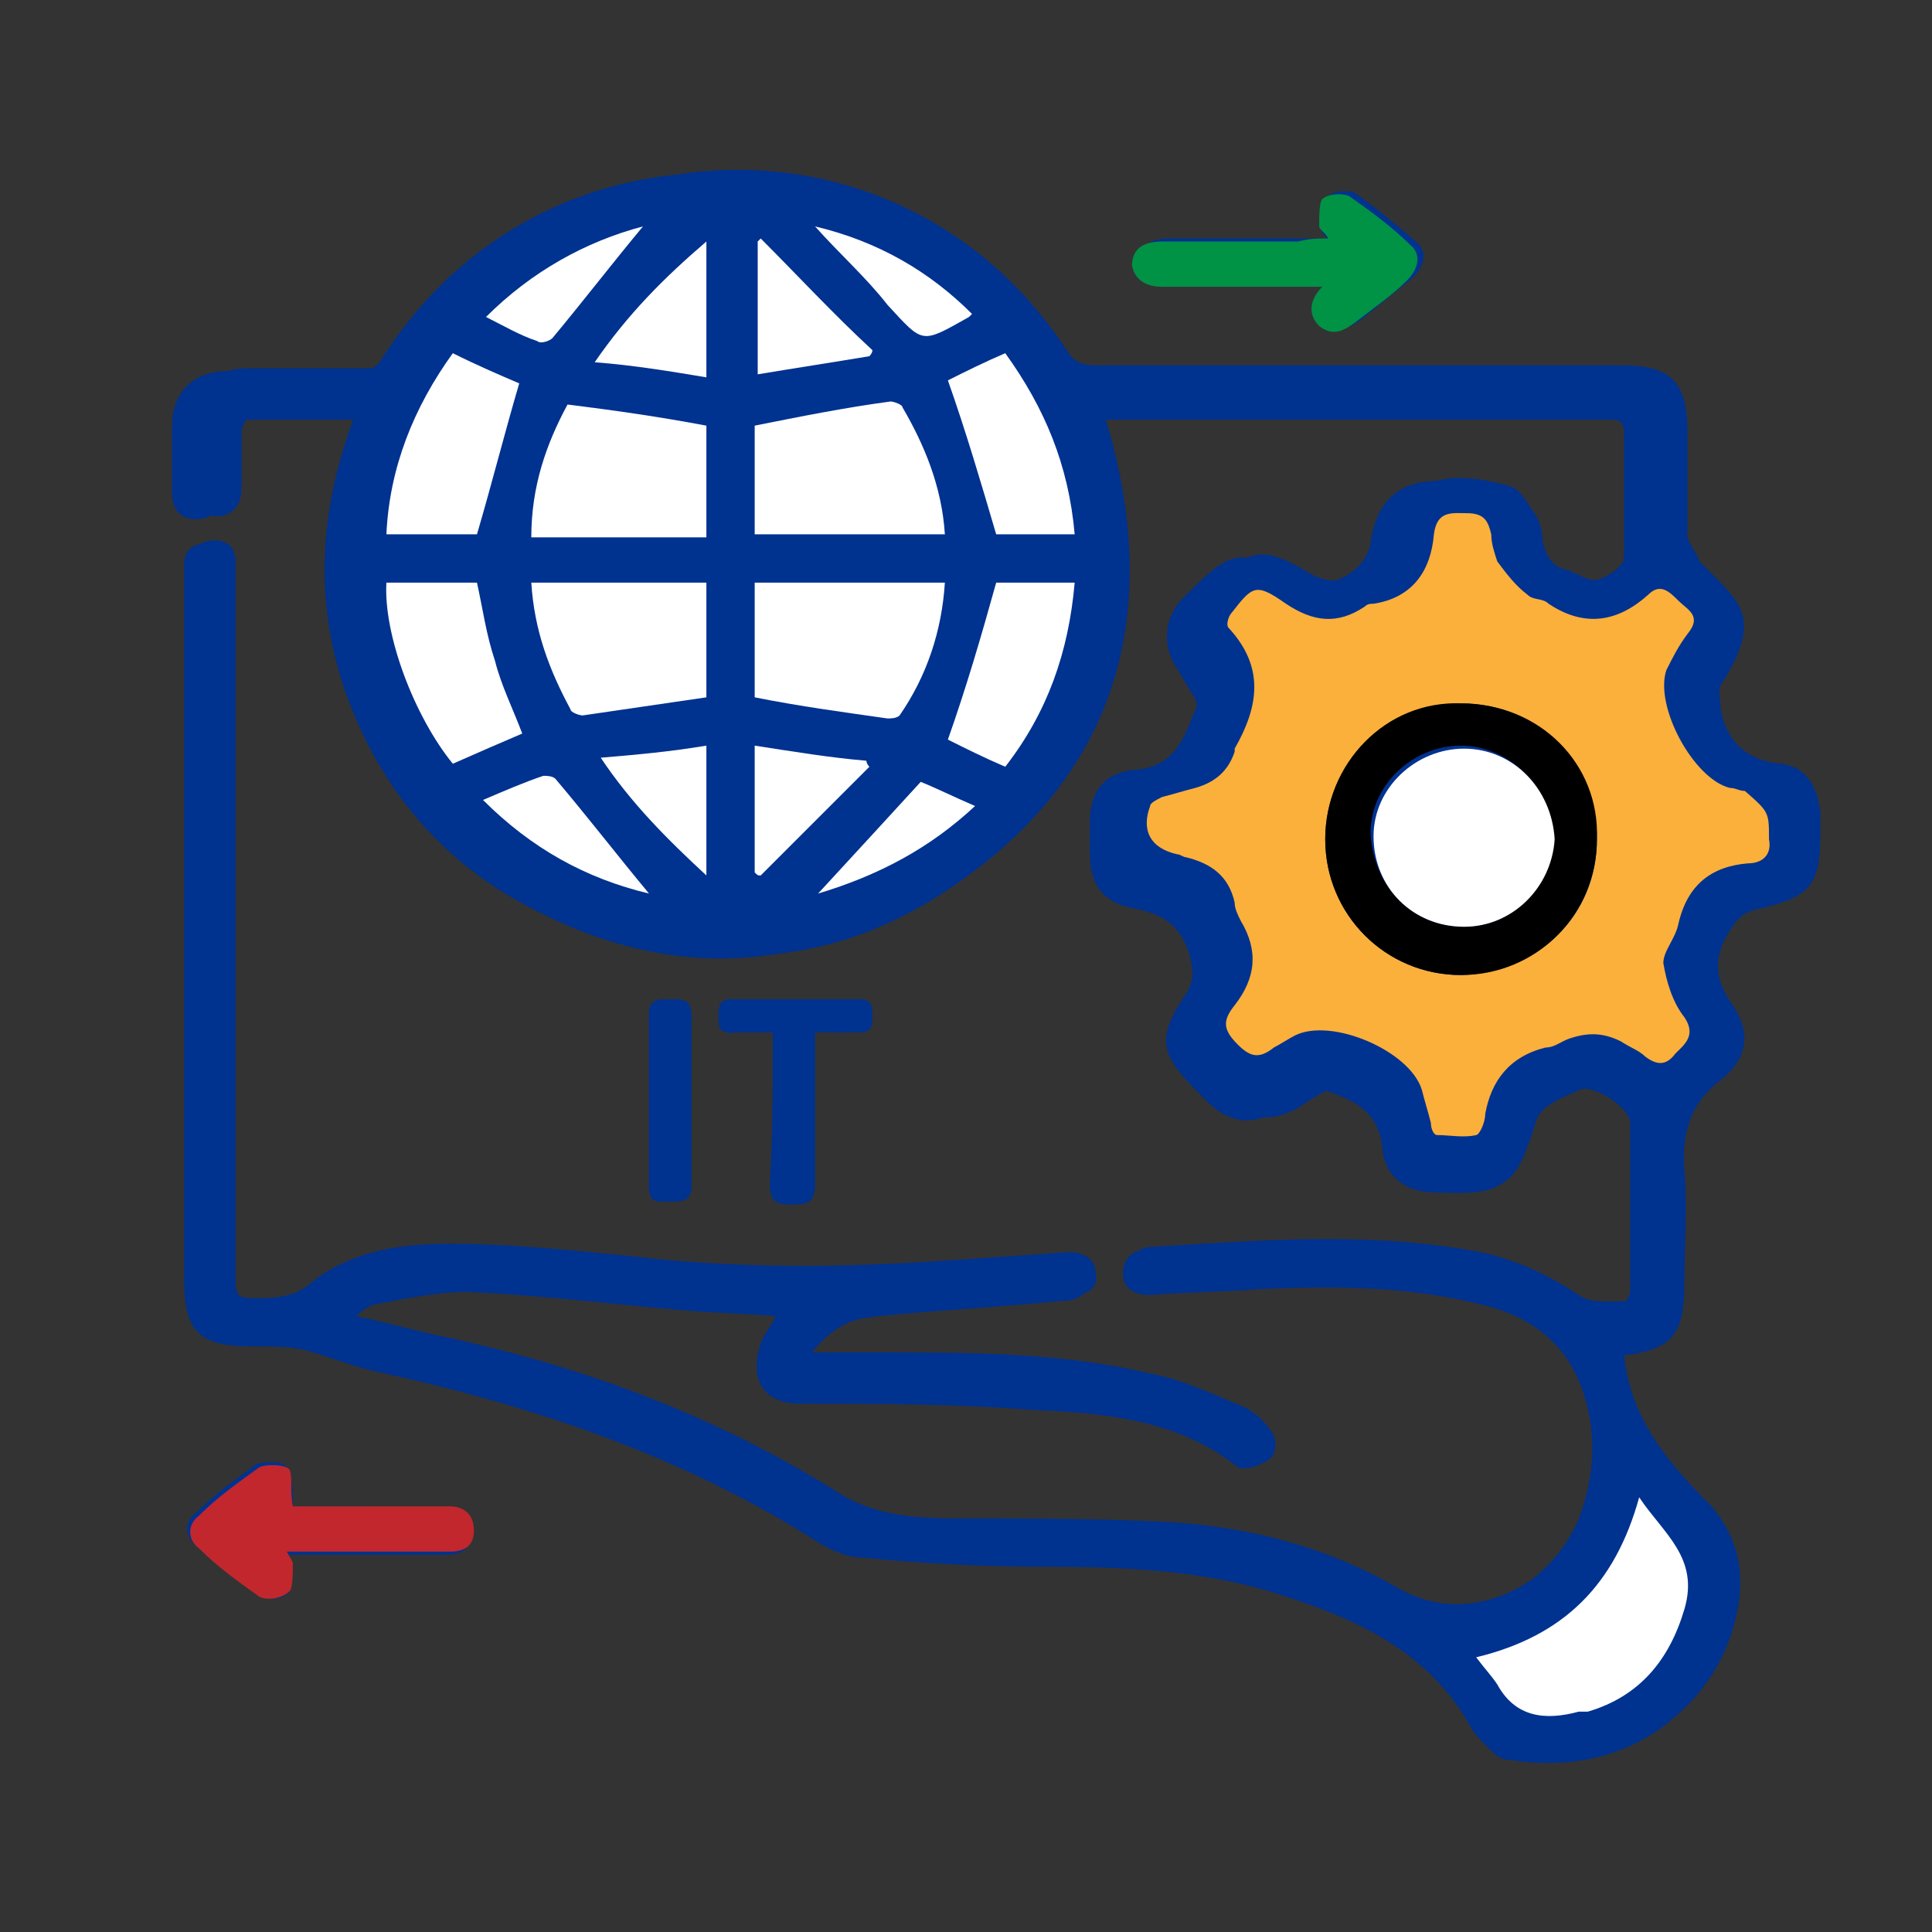 <?xml version="1.0" encoding="utf-8"?>
<!-- Generator: Adobe Illustrator 25.0.1, SVG Export Plug-In . SVG Version: 6.00 Build 0)  -->
<svg version="1.1" id="Layer_1" xmlns="http://www.w3.org/2000/svg" xmlns:xlink="http://www.w3.org/1999/xlink" x="0px" y="0px"
	 viewBox="0 0 64 64" style="enable-background:new 0 0 64 64;" xml:space="preserve">
<rect x="0" y="0" width="64" height="64" fill="#333333" stroke="none"/>
<style type="text/css">
	.st0{fill:#003290;}
	.st1{fill:#009245;}
	.st2{fill:#C1272D;}
	.st3{fill:#FBB03B;}
	.st4{fill:#FFFFFF;}
</style>
<g id="Filled_Color">
</g>
<g id="Icons">
	<g>
		<g>
		</g>
	</g>
</g>
<g>
	<path class="st0" d="M53.8,44.9c1.6-0.2,2-0.7,2-2.4c0-1.2,0.1-2.5,0-3.7c-0.1-1.3,0.2-2.3,1.3-3.1c0.8-0.7,0.9-1.5,0.3-2.4
		c-0.5-0.7-0.7-1.4-0.2-2.3c0.3-0.5,0.5-0.8,1.1-0.9c1.7-0.4,2-0.8,2-2.5c0-0.2,0-0.4,0-0.7c-0.1-0.9-0.5-1.5-1.3-1.6
		c-1.1-0.1-1.8-0.7-2-1.8c0-0.3-0.1-0.6,0-0.8c1.4-2.2,0.7-2.7-0.5-3.9c-0.1-0.1-0.1-0.1-0.2-0.2c-0.1-0.3-0.3-0.5-0.4-0.8
		c0-1.2,0-2.4,0-3.5c0-1.7-0.6-2.2-2.2-2.2c-5.8,0-11.6,0-17.4,0c-0.4,0-0.7-0.1-0.9-0.4c-5.2-8.1-16.7-8.1-22,0
		c-0.3,0.4-0.5,0.5-0.9,0.5c-1.4,0-2.9,0-4.3,0c-1.1,0-1.8,0.7-1.8,1.8c0,0.7,0,1.4,0,2.2c0,0.5,0.2,0.9,0.8,0.9
		c0.5,0,0.8-0.4,0.8-0.9c0-0.6,0-1.3,0-1.9c0-0.2,0.2-0.5,0.3-0.5c1.3,0,2.7,0,4.1,0c-1.1,3-1.2,6-0.3,8.9c1,3,2.8,5.3,5.5,6.9
		c4.8,2.8,9.7,2.8,14.2-0.4c5.4-3.8,6.7-9.2,4.8-15.4c0,0,0.1,0,0.2,0c5.7,0,11.5,0,17.2,0c0.4,0,0.5,0.2,0.5,0.5c0,1.3,0,2.6,0,3.9
		c0,0.1,0,0.3-0.1,0.4c-0.4,0.5-1.4,0.8-2,0.5c-0.1-0.1-0.3-0.1-0.4-0.2c-0.6-0.1-0.8-0.5-0.9-1c0-0.3-0.1-0.6-0.2-0.8
		c-0.3-0.4-0.5-0.9-0.9-1c-1.8-0.5-3.5-0.5-3.9,1.8c-0.2,1.1-1.7,1.7-2.7,1.1c-1.5-0.9-2-0.9-3.2,0.4c-0.1,0.1-0.3,0.3-0.4,0.4
		c-0.5,0.6-0.6,1.4-0.2,2.1c0.2,0.3,0.4,0.7,0.6,1c0.1,0.2,0.2,0.4,0.1,0.5c-0.3,1-0.7,1.9-2,2c-1,0.1-1.5,0.8-1.5,1.8
		c0,0.3,0,0.6,0,0.9c0,1.1,0.5,1.7,1.5,1.9c0.9,0.2,1.5,0.5,1.8,1.5c0.1,0.5,0.2,0.9-0.1,1.3c-1,1.6-0.9,2,0.4,3.3
		c0.1,0.1,0.2,0.2,0.3,0.3c0.7,0.7,1.4,0.8,2.3,0.3c0.3-0.2,0.6-0.4,1-0.6C43.7,36,43.9,36,44,36c1,0.4,1.9,0.7,2,2
		c0.1,0.9,0.8,1.4,1.7,1.4c2.3,0.1,2.5-0.1,3.2-2.3c0.1-0.3,0.4-0.5,0.6-0.6c0.3-0.2,0.7-0.3,1-0.5c0.5-0.2,1.7,0.6,1.7,1.1
		c0,1.9,0,3.8,0,5.6c0,0.2-0.1,0.4-0.2,0.4c-0.6,0-1.3,0.1-1.7-0.2c-1.2-0.8-2.4-1.3-3.7-1.5c-3.5-0.6-7-0.3-10.4-0.1
		c-0.5,0-0.8,0.3-0.8,0.8c0,0.5,0.4,0.8,0.9,0.7c1.2-0.1,2.5-0.2,3.7-0.2c2.4-0.1,4.8-0.1,7.2,0.5c1.7,0.4,2.9,1.4,3.5,3.1
		c0.4,1.4,0.3,2.7-0.2,4c-0.8,2-3.6,3.9-6.2,2.4c-2.4-1.4-5.2-2.1-8-2.2c-2.2-0.1-4.4-0.1-6.6-0.1c-1.4,0-2.8-0.1-4-0.9
		c-4-2.5-8.3-4.1-12.9-5.1c-1-0.2-2-0.5-3-0.7c0.3-0.3,0.6-0.4,0.9-0.5c1-0.2,2-0.4,3-0.4c2.4,0.1,4.7,0.4,7.1,0.6
		c1,0.1,2,0.1,3.1,0.2c-0.2,0.3-0.4,0.6-0.5,0.9c-0.5,1.1,0.1,1.9,1.3,2c2.5,0.1,5.1,0.1,7.6,0.2c2.4,0.2,4.8,0.3,6.9,1.9
		c0.2,0.1,0.7,0,0.9-0.2c0.2-0.2,0.2-0.7,0-0.9c-0.2-0.3-0.5-0.6-0.9-0.8c-1-0.4-2-0.9-3.1-1.1c-2.9-0.7-6-0.7-9-0.7
		c-0.7,0-1.4,0-2.2,0c0.7-0.9,1.5-1.2,2.4-1.3c2-0.2,4-0.4,6-0.5c0.7-0.1,1.1-0.3,1-0.8c0-0.5-0.4-0.8-1.2-0.7
		c-1.5,0.1-2.9,0.2-4.4,0.3c-3.3,0.2-6.6,0.2-9.9-0.2c-2-0.2-4-0.4-5.9-0.4c-1.5,0-3.2,0.2-4.4,1.2c-0.6,0.5-1.2,0.6-1.9,0.6
		c-0.8,0-0.8,0-0.8-0.9c0-7.6,0-15.1,0-22.7c0-0.3,0-0.5,0-0.8c0-0.5-0.3-0.7-0.7-0.7c-0.5,0-0.7,0.3-0.8,0.7c0,0.2,0,0.4,0,0.6
		c0,7.7,0,15.4,0,23.1c0,1.7,0.5,2.2,2.2,2.2c0.6,0,1.1,0,1.7,0.1c0.8,0.2,1.5,0.5,2.3,0.7c5.1,1.1,10,2.7,14.5,5.5
		c0.5,0.3,1.2,0.6,1.8,0.7c2,0.2,4,0.3,6,0.3c2.5,0,5,0.1,7.4,0.8c2.6,0.8,5.1,1.8,6.6,4.3c0.2,0.3,0.4,0.6,0.7,0.9
		c0.2,0.2,0.5,0.4,0.7,0.4c3.7,0.6,6.6-1.6,7.3-4.6c0.3-1.3,0.2-2.5-0.8-3.7C55.3,48.5,54,47,53.8,44.9z M44,7.9c-0.3,0-0.6,0-0.8,0
		c-1.5,0-3,0-4.5,0c-0.6,0-1,0.3-1,0.8c0,0.6,0.4,0.7,1,0.7c1.6,0,3.2,0,4.8,0c0.2,0,0.3,0,0.5,0c-0.4,0.5-0.6,0.9-0.1,1.3
		c0.5,0.4,0.9,0.1,1.3-0.2c0.5-0.4,1.1-0.9,1.6-1.3c0.4-0.4,0.5-0.9,0.1-1.2c-0.7-0.6-1.3-1.1-2-1.6c-0.2-0.1-0.7-0.1-0.9,0.1
		c-0.2,0.2-0.1,0.6-0.1,0.9C43.7,7.6,43.8,7.8,44,7.9z M9.7,49.9c0-0.5,0-1-0.2-1.3c-0.1-0.2-0.7-0.2-1-0.1c-0.7,0.5-1.4,1-2,1.6
		c-0.4,0.3-0.4,0.8,0,1.1c0.6,0.6,1.3,1.1,2,1.6C8.8,53,9.3,53,9.5,52.8c0.2-0.2,0.1-0.6,0.1-0.9c0-0.1-0.1-0.2-0.2-0.4
		c0.5,0,0.9,0,1.3,0c1.4,0,2.7,0,4.1,0c0.5,0,0.8-0.2,0.8-0.7c0-0.5-0.3-0.7-0.8-0.8c-0.2,0-0.3,0-0.5,0
		C12.7,49.9,11.1,49.9,9.7,49.9z M25.6,34.2c0,1.7,0,3.4,0,5c0,0.6,0.2,0.7,0.7,0.7c0.5,0,0.7-0.1,0.7-0.7c0-0.8,0-1.5,0-2.3
		c0-0.9,0-1.8,0-2.7c0.5,0,0.9,0,1.4,0c0.4,0,0.5-0.1,0.5-0.5c0-0.3,0-0.6-0.4-0.6c-1.4,0-2.8,0-4.2,0c-0.4,0-0.4,0.3-0.4,0.6
		c0,0.3,0,0.6,0.4,0.5C24.6,34.2,25.1,34.2,25.6,34.2z M21.5,36.4c0,1,0,2,0,2.9c0,0.6,0.3,0.5,0.7,0.5c0.4,0,0.7,0,0.7-0.5
		c0-1.9,0-3.8,0-5.7c0-0.5-0.3-0.5-0.7-0.5c-0.4,0-0.7,0-0.7,0.5C21.5,34.5,21.5,35.4,21.5,36.4z"/>
	<path class="st0" d="M53.8,44.9c0.2,2.1,1.5,3.6,2.7,5.1c1,1.1,1.1,2.4,0.8,3.7c-0.7,3.1-3.5,5.2-7.3,4.6c-0.3,0-0.5-0.2-0.7-0.4
		c-0.3-0.3-0.5-0.5-0.7-0.9c-1.5-2.5-4-3.5-6.6-4.3c-2.4-0.7-4.9-0.8-7.4-0.8c-2,0-4-0.1-6-0.3c-0.6,0-1.2-0.3-1.8-0.7
		c-4.5-2.8-9.4-4.4-14.5-5.5c-0.8-0.2-1.5-0.5-2.3-0.7c-0.5-0.1-1.1-0.1-1.7-0.1c-1.7,0-2.2-0.5-2.2-2.2c0-7.7,0-15.4,0-23.1
		c0-0.2,0-0.4,0-0.6c0-0.5,0.3-0.7,0.8-0.7c0.5,0,0.7,0.3,0.7,0.7c0,0.3,0,0.5,0,0.8c0,7.6,0,15.1,0,22.7c0,0.9,0,0.8,0.8,0.9
		c0.7,0,1.3-0.1,1.9-0.6c1.2-1,2.8-1.2,4.4-1.2c2,0,4,0.2,5.9,0.4c3.3,0.4,6.6,0.3,9.9,0.2c1.5-0.1,2.9-0.2,4.4-0.3
		c0.8-0.1,1.1,0.2,1.2,0.7c0,0.5-0.3,0.8-1,0.8c-2,0.2-4,0.3-6,0.5c-0.9,0.1-1.7,0.3-2.4,1.3c0.8,0,1.5,0,2.2,0c3,0,6,0,9,0.7
		c1,0.2,2.1,0.7,3.1,1.1c0.3,0.1,0.7,0.4,0.9,0.8c0.1,0.2,0.1,0.7,0,0.9c-0.2,0.2-0.7,0.3-0.9,0.2c-2-1.6-4.5-1.8-6.9-1.9
		c-2.5-0.2-5.1-0.2-7.6-0.2c-1.2,0-1.7-0.8-1.3-2c0.1-0.3,0.3-0.5,0.5-0.9c-1.1-0.1-2.1-0.1-3.1-0.2c-2.4-0.2-4.7-0.5-7.1-0.6
		c-1,0-2,0.2-3,0.4c-0.3,0-0.6,0.2-0.9,0.5c1,0.2,2,0.5,3,0.7c4.6,1,8.9,2.7,12.9,5.1c1.2,0.8,2.6,0.8,4,0.9c2.2,0,4.4,0,6.6,0.1
		c2.8,0.1,5.6,0.8,8,2.2c2.7,1.6,5.4-0.4,6.2-2.4c0.5-1.3,0.6-2.7,0.2-4c-0.5-1.7-1.7-2.7-3.5-3.1c-2.4-0.6-4.8-0.6-7.2-0.5
		c-1.2,0.1-2.5,0.1-3.7,0.2c-0.5,0-0.9-0.2-0.9-0.7c0-0.5,0.3-0.8,0.8-0.8c3.5-0.2,7-0.6,10.4,0.1c1.3,0.2,2.6,0.7,3.7,1.5
		c0.4,0.3,1.2,0.1,1.7,0.2c0,0,0.2-0.3,0.2-0.4c0-1.9,0-3.8,0-5.6c0-0.5-1.2-1.3-1.7-1.1c-0.3,0.1-0.7,0.3-1,0.5
		c-0.2,0.2-0.5,0.4-0.6,0.6c-0.6,2.2-0.9,2.4-3.2,2.3c-0.9,0-1.6-0.5-1.7-1.4c-0.1-1.3-1-1.7-2-2c-0.1,0-0.3,0-0.5,0.1
		c-0.3,0.2-0.6,0.4-1,0.6c-0.8,0.5-1.6,0.4-2.3-0.3c-0.1-0.1-0.2-0.2-0.3-0.3c-1.3-1.3-1.4-1.8-0.4-3.3c0.3-0.5,0.2-0.8,0.1-1.3
		c-0.3-0.9-0.8-1.3-1.8-1.5c-1.1-0.2-1.5-0.8-1.5-1.9c0-0.3,0-0.6,0-0.9c0-1,0.4-1.7,1.5-1.8c1.3-0.1,1.6-1,2-2
		c0.1-0.1,0-0.4-0.1-0.5c-0.2-0.3-0.4-0.7-0.6-1c-0.4-0.7-0.3-1.5,0.2-2.1c0.1-0.1,0.3-0.3,0.4-0.4c1.3-1.3,1.7-1.3,3.2-0.4
		c1,0.6,2.5,0,2.7-1.1c0.3-2.3,2.1-2.3,3.9-1.8c0.4,0.1,0.7,0.6,0.9,1c0.1,0.2,0.2,0.5,0.2,0.8c0.1,0.5,0.3,0.9,0.9,1
		c0.1,0,0.3,0.1,0.4,0.2c0.6,0.3,1.6,0,2-0.5c0.1-0.1,0.1-0.3,0.1-0.4c0-1.3,0-2.6,0-3.9c0-0.4-0.1-0.5-0.5-0.5
		c-5.7,0-11.5,0-17.2,0c-0.1,0-0.1,0-0.2,0c1.9,6.2,0.6,11.6-4.8,15.4c-4.5,3.2-9.4,3.2-14.2,0.4c-2.7-1.6-4.5-4-5.5-6.9
		c-1-3-0.8-5.9,0.3-8.9c-1.4,0-2.8,0-4.1,0c-0.1,0-0.3,0.3-0.3,0.5c0,0.6,0,1.3,0,1.9c0,0.5-0.2,0.9-0.8,0.9c-0.6,0-0.8-0.4-0.8-0.9
		c0-0.7,0-1.4,0-2.2c0-1.1,0.7-1.8,1.8-1.8c1.4,0,2.9,0,4.3,0c0.4,0,0.7-0.1,0.9-0.5c5.2-8.1,16.7-8.1,22,0c0.2,0.4,0.5,0.4,0.9,0.4
		c5.8,0,11.6,0,17.4,0c1.7,0,2.2,0.6,2.2,2.2c0,1.2,0,2.4,0,3.5c0,0.3,0.2,0.5,0.4,0.8c0,0.1,0.1,0.1,0.2,0.2c1.3,1.2,2,1.7,0.5,3.9
		c-0.1,0.2-0.1,0.6,0,0.8c0.2,1.1,0.9,1.6,2,1.8c0.9,0.1,1.3,0.7,1.3,1.6c0,0.2,0,0.4,0,0.7c0,1.7-0.3,2.1-2,2.5
		c-0.6,0.1-0.8,0.4-1.1,0.9c-0.5,0.9-0.3,1.5,0.2,2.3c0.6,0.9,0.5,1.7-0.3,2.4c-1,0.8-1.4,1.8-1.3,3.1c0.1,1.2,0,2.5,0,3.7
		C55.8,44.2,55.4,44.6,53.8,44.9z M58.6,27.8c0-0.9,0-0.9-0.8-1.1c-0.2,0-0.3-0.1-0.5-0.1c-1.2-0.3-2.6-2.7-2.1-3.9
		c0.2-0.4,0.4-0.8,0.7-1.2c0.5-0.6-0.1-0.8-0.3-1.1c-0.3-0.3-0.5-0.6-1-0.2c-1,0.9-2.1,1-3.3,0.3c-0.2-0.1-0.5-0.1-0.7-0.3
		c-0.4-0.3-0.7-0.7-1-1.1c-0.2-0.2-0.2-0.6-0.2-0.9c-0.1-0.5-0.2-0.8-0.8-0.7c-0.5,0-1-0.1-1.1,0.7c-0.1,1.2-0.7,2.1-2,2.3
		c-0.1,0-0.2,0.1-0.3,0.1c-0.9,0.6-1.7,0.5-2.6-0.1c-1-0.6-1-0.6-1.8,0.3c-0.1,0.1-0.1,0.4-0.1,0.5c1.2,1.3,0.9,2.7,0.2,4
		c0,0,0,0,0,0.1c-0.2,0.7-0.7,1.1-1.3,1.2c-0.4,0.1-0.7,0.2-1.1,0.3c-0.1,0-0.3,0.2-0.4,0.3c-0.3,0.8,0,1.4,0.9,1.6
		c0.1,0,0.2,0.1,0.3,0.1c0.9,0.1,1.4,0.6,1.6,1.5c0.1,0.2,0.1,0.4,0.2,0.6c0.6,1,0.5,1.9-0.2,2.8c-0.4,0.5-0.4,0.9,0.1,1.3
		c0.4,0.4,0.7,0.5,1.2,0.1c0.2-0.2,0.5-0.3,0.7-0.4c1.2-0.6,3.8,0.5,4.2,1.8c0.1,0.4,0.2,0.7,0.3,1.1c0,0.1,0.1,0.4,0.2,0.4
		c0.4,0,0.9,0.1,1.3,0c0.2,0,0.3-0.4,0.3-0.7c0.2-1.2,0.7-2,2-2.2c0.3-0.1,0.5-0.2,0.8-0.3c0.6-0.3,1.1-0.3,1.7,0.1
		c0.3,0.2,0.5,0.3,0.8,0.5c0.4,0.3,0.7,0.3,1-0.1c0.3-0.4,0.8-0.6,0.3-1.2c-0.4-0.5-0.6-1.2-0.7-1.8c-0.1-0.4,0.4-0.9,0.5-1.3
		c0.3-1.3,1.1-1.9,2.3-2C58.5,28.5,58.8,28.3,58.6,27.8z M25,23.1c1.5,0.3,3,0.5,4.5,0.8c0.1,0,0.4,0,0.4-0.1
		c0.8-1.4,1.4-2.8,1.5-4.4c-2.1,0-4.2,0-6.3,0C25,20.6,25,21.9,25,23.1z M31.3,17.7c-0.2-1.6-0.7-3-1.4-4.3
		c-0.1-0.1-0.3-0.2-0.4-0.2c-1.5,0.3-2.9,0.5-4.5,0.8c0,1.1,0,2.4,0,3.6C27.1,17.7,29.2,17.7,31.3,17.7z M48.9,54.9
		c0.3,0.3,0.6,0.6,0.7,0.9c0.6,1.1,1.6,1.2,2.7,0.9c0.1,0,0.2,0,0.3,0c1.7-0.5,2.8-1.7,3.2-3.4c0.5-1.7-0.8-2.5-1.5-3.7
		C53.5,52.5,51.8,54.2,48.9,54.9z M17.6,19.3c0.1,1.6,0.6,2.9,1.3,4.3c0.1,0.1,0.3,0.2,0.4,0.2c1.4-0.2,2.7-0.4,4.1-0.6
		c0-1.3,0-2.5,0-3.8C21.5,19.3,19.5,19.3,17.6,19.3z M18.8,13.4c-0.7,1.3-1.2,2.7-1.3,4.3c2,0,3.9,0,5.8,0c0-1.3,0-2.5,0-3.7
		C21.9,13.8,20.4,13.6,18.8,13.4z M15,25.3c0.8-0.4,1.6-0.7,2.4-1c-0.3-0.8-0.7-1.6-0.9-2.4c-0.2-0.8-0.4-1.7-0.6-2.6
		c-0.9,0-1.8,0-2.7,0c-0.1,0-0.2,0-0.3,0C12.8,21,13.7,23.7,15,25.3z M15.8,17.7c0.5-1.7,1-3.3,1.4-5c-0.7-0.3-1.4-0.7-2.2-1
		c-1.3,1.8-2.1,3.8-2.2,6C13.9,17.7,14.9,17.7,15.8,17.7z M35.6,19.3c-1,0-1.8,0-2.5,0c-0.6,1.8-1.1,3.5-1.6,5.2
		c0.5,0.2,1.2,0.6,1.9,0.9C34.7,23.6,35.4,21.6,35.6,19.3z M31.4,12.6c0.6,1.7,1.1,3.4,1.6,5.1c0.8,0,1.6,0,2.6,0
		c-0.2-2.3-0.9-4.2-2.3-6C32.6,12,32,12.3,31.4,12.6z M25.2,7.9C25.1,8,25.1,8,25,8.1c0,1.4,0,2.8,0,4.4c1.3-0.2,2.5-0.4,3.7-0.6
		c0-0.1,0.1-0.2,0.1-0.2C27.6,10.4,26.4,9.2,25.2,7.9z M19.7,12c1.3,0.2,2.5,0.3,3.7,0.5c0-1.6,0-3,0-4.5C22,9.1,20.8,10.4,19.7,12z
		 M25,24.7c0,1.5,0,2.9,0,4.3c0.1,0,0.1,0,0.2,0.1c1.2-1.2,2.4-2.4,3.6-3.6c0-0.1-0.1-0.2-0.1-0.2C27.5,25.1,26.3,24.9,25,24.7z
		 M23.4,24.7c-1.2,0.1-2.3,0.3-3.5,0.4c1.1,1.5,2.2,2.7,3.5,3.9C23.4,27.5,23.4,26.2,23.4,24.7z M21.5,29.6c-1-1.3-2.1-2.5-3.1-3.8
		c-0.1-0.1-0.3-0.2-0.4-0.1c-0.7,0.2-1.3,0.5-2,0.8C17.7,28.1,19.5,29.1,21.5,29.6z M21.3,7.5c-2,0.5-3.7,1.5-5.2,3
		c0.6,0.3,1.2,0.6,1.7,0.8c0.1,0,0.4,0,0.5-0.1C19.3,10,20.3,8.7,21.3,7.5z M32.2,10.4C30.8,9,29.1,8,27,7.5
		c0.8,0.9,1.7,1.7,2.4,2.6c1.1,1.3,1.1,1.3,2.7,0.4C32.1,10.5,32.2,10.5,32.2,10.4z M27.1,29.6c2-0.5,3.7-1.5,5.2-2.9
		c-0.7-0.3-1.3-0.6-1.8-0.8C29.4,27.1,28.3,28.3,27.1,29.6z"/>
	<path class="st1" d="M44,7.9c-0.1-0.2-0.3-0.3-0.3-0.4c0-0.3,0-0.8,0.1-0.9c0.2-0.2,0.7-0.2,0.9-0.1c0.7,0.5,1.4,1,2,1.6
		c0.4,0.3,0.3,0.8-0.1,1.2c-0.5,0.5-1.1,0.9-1.6,1.3c-0.4,0.3-0.8,0.6-1.3,0.2c-0.4-0.4-0.3-0.9,0.1-1.3c-0.2,0-0.4,0-0.5,0
		c-1.6,0-3.2,0-4.8,0c-0.5,0-0.9-0.2-1-0.7c0-0.5,0.3-0.8,1-0.8c1.5,0,3,0,4.5,0C43.4,7.9,43.6,7.9,44,7.9z"/>
	<path class="st2" d="M9.7,49.9c1.5,0,3.1,0,4.7,0c0.2,0,0.3,0,0.5,0c0.5,0,0.8,0.3,0.8,0.8c0,0.5-0.3,0.7-0.8,0.7
		c-1.4,0-2.7,0-4.1,0c-0.4,0-0.8,0-1.3,0c0.1,0.2,0.2,0.3,0.2,0.4c0,0.3,0,0.8-0.1,0.9C9.3,53,8.8,53,8.6,52.9c-0.7-0.5-1.4-1-2-1.6
		c-0.4-0.3-0.4-0.8,0-1.1c0.6-0.6,1.3-1.1,2-1.6c0.2-0.1,0.9-0.1,1,0.1C9.7,49,9.6,49.4,9.7,49.9z"/>
	<path class="st0" d="M25.6,34.2c-0.5,0-1,0-1.4,0c-0.4,0-0.4-0.2-0.4-0.5c0-0.3,0-0.6,0.4-0.6c1.4,0,2.8,0,4.2,0
		c0.5,0,0.4,0.3,0.4,0.6c0,0.4-0.1,0.5-0.5,0.5c-0.4,0-0.9,0-1.4,0c0,0.9,0,1.8,0,2.7c0,0.8,0,1.5,0,2.3c0,0.6-0.2,0.7-0.7,0.7
		c-0.5,0-0.7-0.1-0.7-0.7C25.6,37.6,25.6,35.9,25.6,34.2z"/>
	<path class="st0" d="M21.5,36.4c0-0.9,0-1.9,0-2.8c0-0.5,0.3-0.5,0.7-0.5c0.3,0,0.7,0,0.7,0.5c0,1.9,0,3.8,0,5.7
		c0,0.5-0.3,0.5-0.7,0.5c-0.4,0-0.7,0-0.7-0.5C21.5,38.3,21.5,37.4,21.5,36.4z"/>
	<path class="st3" d="M58.6,27.8c0.1,0.5-0.2,0.8-0.7,0.8c-1.2,0.1-2,0.7-2.3,2c-0.1,0.5-0.5,0.9-0.5,1.3c0.1,0.6,0.3,1.3,0.7,1.8
		c0.4,0.6,0,0.9-0.3,1.2c-0.3,0.4-0.6,0.4-1,0.1c-0.2-0.2-0.5-0.3-0.8-0.5c-0.6-0.3-1.1-0.3-1.7-0.1c-0.3,0.1-0.5,0.3-0.8,0.3
		c-1.2,0.3-1.8,1.1-2,2.2c0,0.3-0.2,0.7-0.3,0.7c-0.4,0.1-0.9,0-1.3,0c-0.1,0-0.2-0.2-0.2-0.4c-0.1-0.4-0.2-0.7-0.3-1.1
		c-0.4-1.3-3-2.4-4.2-1.8c-0.2,0.1-0.5,0.3-0.7,0.4c-0.5,0.4-0.8,0.3-1.2-0.1c-0.5-0.5-0.5-0.8-0.1-1.3c0.7-0.9,0.8-1.8,0.2-2.8
		c-0.1-0.2-0.2-0.4-0.2-0.6c-0.2-0.9-0.8-1.3-1.6-1.5c-0.1,0-0.2-0.1-0.3-0.1c-0.9-0.2-1.2-0.8-0.9-1.6c0-0.1,0.2-0.2,0.4-0.3
		c0.4-0.1,0.7-0.2,1.1-0.3c0.7-0.2,1.1-0.6,1.3-1.2c0,0,0,0,0-0.1c0.8-1.4,1-2.7-0.2-4c-0.1-0.1,0-0.4,0.1-0.5
		c0.7-0.9,0.8-1,1.8-0.3c0.9,0.6,1.7,0.7,2.6,0.1c0.1-0.1,0.2-0.1,0.3-0.1c1.3-0.2,1.9-1.1,2-2.3c0.1-0.8,0.6-0.7,1.1-0.7
		c0.6,0,0.7,0.3,0.8,0.7c0,0.3,0.1,0.6,0.2,0.9c0.3,0.4,0.6,0.8,1,1.1c0.2,0.2,0.5,0.1,0.7,0.3c1.2,0.8,2.3,0.6,3.3-0.3
		c0.4-0.4,0.7-0.1,1,0.2c0.3,0.3,0.8,0.5,0.3,1.1c-0.3,0.4-0.5,0.8-0.7,1.2c-0.4,1.2,0.9,3.6,2.1,3.9c0.2,0,0.3,0.1,0.5,0.1
		C58.6,26.9,58.6,26.9,58.6,27.8z M52.9,27.8c0-2.5-2-4.5-4.5-4.5c-2.5,0-4.5,2-4.5,4.5c0,2.5,2,4.5,4.5,4.5
		C51,32.2,52.9,30.3,52.9,27.8z"/>
	<path class="st4" d="M25,23.1c0-1.2,0-2.5,0-3.8c2.1,0,4.2,0,6.3,0c-0.1,1.6-0.6,3.1-1.5,4.4c-0.1,0.1-0.3,0.1-0.4,0.1
		C28,23.6,26.5,23.4,25,23.1z"/>
	<path class="st4" d="M31.3,17.7c-2.2,0-4.2,0-6.3,0c0-1.3,0-2.5,0-3.6c1.5-0.3,3-0.6,4.5-0.8c0.1,0,0.4,0.1,0.4,0.2
		C30.6,14.7,31.2,16.1,31.3,17.7z"/>
	<path class="st4" d="M48.9,54.9c2.9-0.7,4.6-2.4,5.4-5.3c0.8,1.2,2,2,1.5,3.7c-0.5,1.7-1.5,2.9-3.2,3.4c-0.1,0-0.2,0-0.3,0
		c-1.1,0.3-2.1,0.2-2.7-0.9C49.4,55.5,49.2,55.3,48.9,54.9z"/>
	<path class="st4" d="M17.6,19.3c2,0,3.9,0,5.8,0c0,1.3,0,2.6,0,3.8c-1.4,0.2-2.7,0.4-4.1,0.6c-0.1,0-0.4-0.1-0.4-0.2
		C18.2,22.2,17.7,20.9,17.6,19.3z"/>
	<path class="st4" d="M18.8,13.4c1.6,0.2,3,0.4,4.6,0.7c0,1.2,0,2.4,0,3.7c-1.9,0-3.8,0-5.8,0C17.6,16.1,18.1,14.7,18.8,13.4z"/>
	<path class="st4" d="M15,25.3c-1.3-1.6-2.3-4.3-2.2-6c0.1,0,0.2,0,0.3,0c0.9,0,1.8,0,2.7,0c0.2,0.9,0.3,1.7,0.6,2.6
		c0.2,0.8,0.6,1.6,0.9,2.4C16.6,24.6,15.9,24.9,15,25.3z"/>
	<path class="st4" d="M15.8,17.7c-0.9,0-1.9,0-3,0c0.1-2.2,0.9-4.2,2.2-6c0.8,0.4,1.5,0.7,2.2,1C16.7,14.4,16.3,16,15.8,17.7z"/>
	<path class="st4" d="M35.6,19.3c-0.2,2.3-0.9,4.3-2.3,6.1c-0.7-0.3-1.3-0.6-1.9-0.9c0.6-1.7,1.1-3.4,1.6-5.2
		C33.8,19.3,34.7,19.3,35.6,19.3z"/>
	<path class="st4" d="M31.4,12.6c0.6-0.3,1.2-0.6,1.9-0.9c1.3,1.8,2.1,3.7,2.3,6c-0.9,0-1.8,0-2.6,0C32.5,16,32,14.3,31.4,12.6z"/>
	<path class="st4" d="M25.2,7.9c1.2,1.2,2.4,2.5,3.7,3.7c0,0.1-0.1,0.2-0.1,0.2c-1.2,0.2-2.5,0.4-3.7,0.6c0-1.6,0-3,0-4.4
		C25.1,8,25.1,8,25.2,7.9z"/>
	<path class="st4" d="M19.7,12c1.1-1.6,2.3-2.8,3.7-4c0,1.5,0,2.9,0,4.5C22.2,12.3,21,12.1,19.7,12z"/>
	<path class="st4" d="M25,24.7c1.3,0.2,2.5,0.4,3.7,0.5c0,0.1,0.1,0.2,0.1,0.2c-1.2,1.2-2.4,2.4-3.6,3.6c-0.1,0-0.1,0-0.2-0.1
		C25,27.7,25,26.3,25,24.7z"/>
	<path class="st4" d="M23.4,24.7c0,1.5,0,2.8,0,4.3c-1.3-1.2-2.5-2.4-3.5-3.9C21.1,25,22.2,24.9,23.4,24.7z"/>
	<path class="st4" d="M21.5,29.6c-2.1-0.5-3.9-1.5-5.5-3.1c0.7-0.3,1.4-0.6,2-0.8c0.1,0,0.3,0,0.4,0.1
		C19.5,27.1,20.5,28.4,21.5,29.6z"/>
	<path class="st4" d="M21.3,7.5c-1,1.2-2,2.5-3,3.7c-0.1,0.1-0.4,0.2-0.5,0.1c-0.6-0.2-1.1-0.5-1.7-0.8C17.6,9,19.4,8,21.3,7.5z"/>
	<path class="st4" d="M32.2,10.4c-0.1,0.1-0.1,0.1-0.1,0.1c-1.6,0.9-1.5,0.9-2.7-0.4c-0.7-0.9-1.6-1.7-2.4-2.6
		C29.1,8,30.8,9,32.2,10.4z"/>
	<path class="st4" d="M27.1,29.6c1.2-1.3,2.3-2.5,3.4-3.7c0.5,0.2,1.1,0.5,1.8,0.8C30.8,28.1,29.1,29,27.1,29.6z"/>
	<path d="M52.9,27.8c0,2.5-2,4.5-4.5,4.5c-2.5,0-4.5-2-4.5-4.5c0-2.5,2-4.6,4.5-4.5C51,23.3,53,25.3,52.9,27.8z M48.5,30.7
		c1.6,0,2.9-1.3,2.9-3c0-1.6-1.4-3-3-3c-1.6,0-3,1.3-3,2.9C45.5,29.4,46.8,30.7,48.5,30.7z"/>
	<path class="st4" d="M48.5,30.7c-1.7,0-3-1.3-3-3c0-1.6,1.4-2.9,3-2.9c1.6,0,2.9,1.3,3,3C51.4,29.4,50.1,30.7,48.5,30.7z"/>
</g>
</svg>
